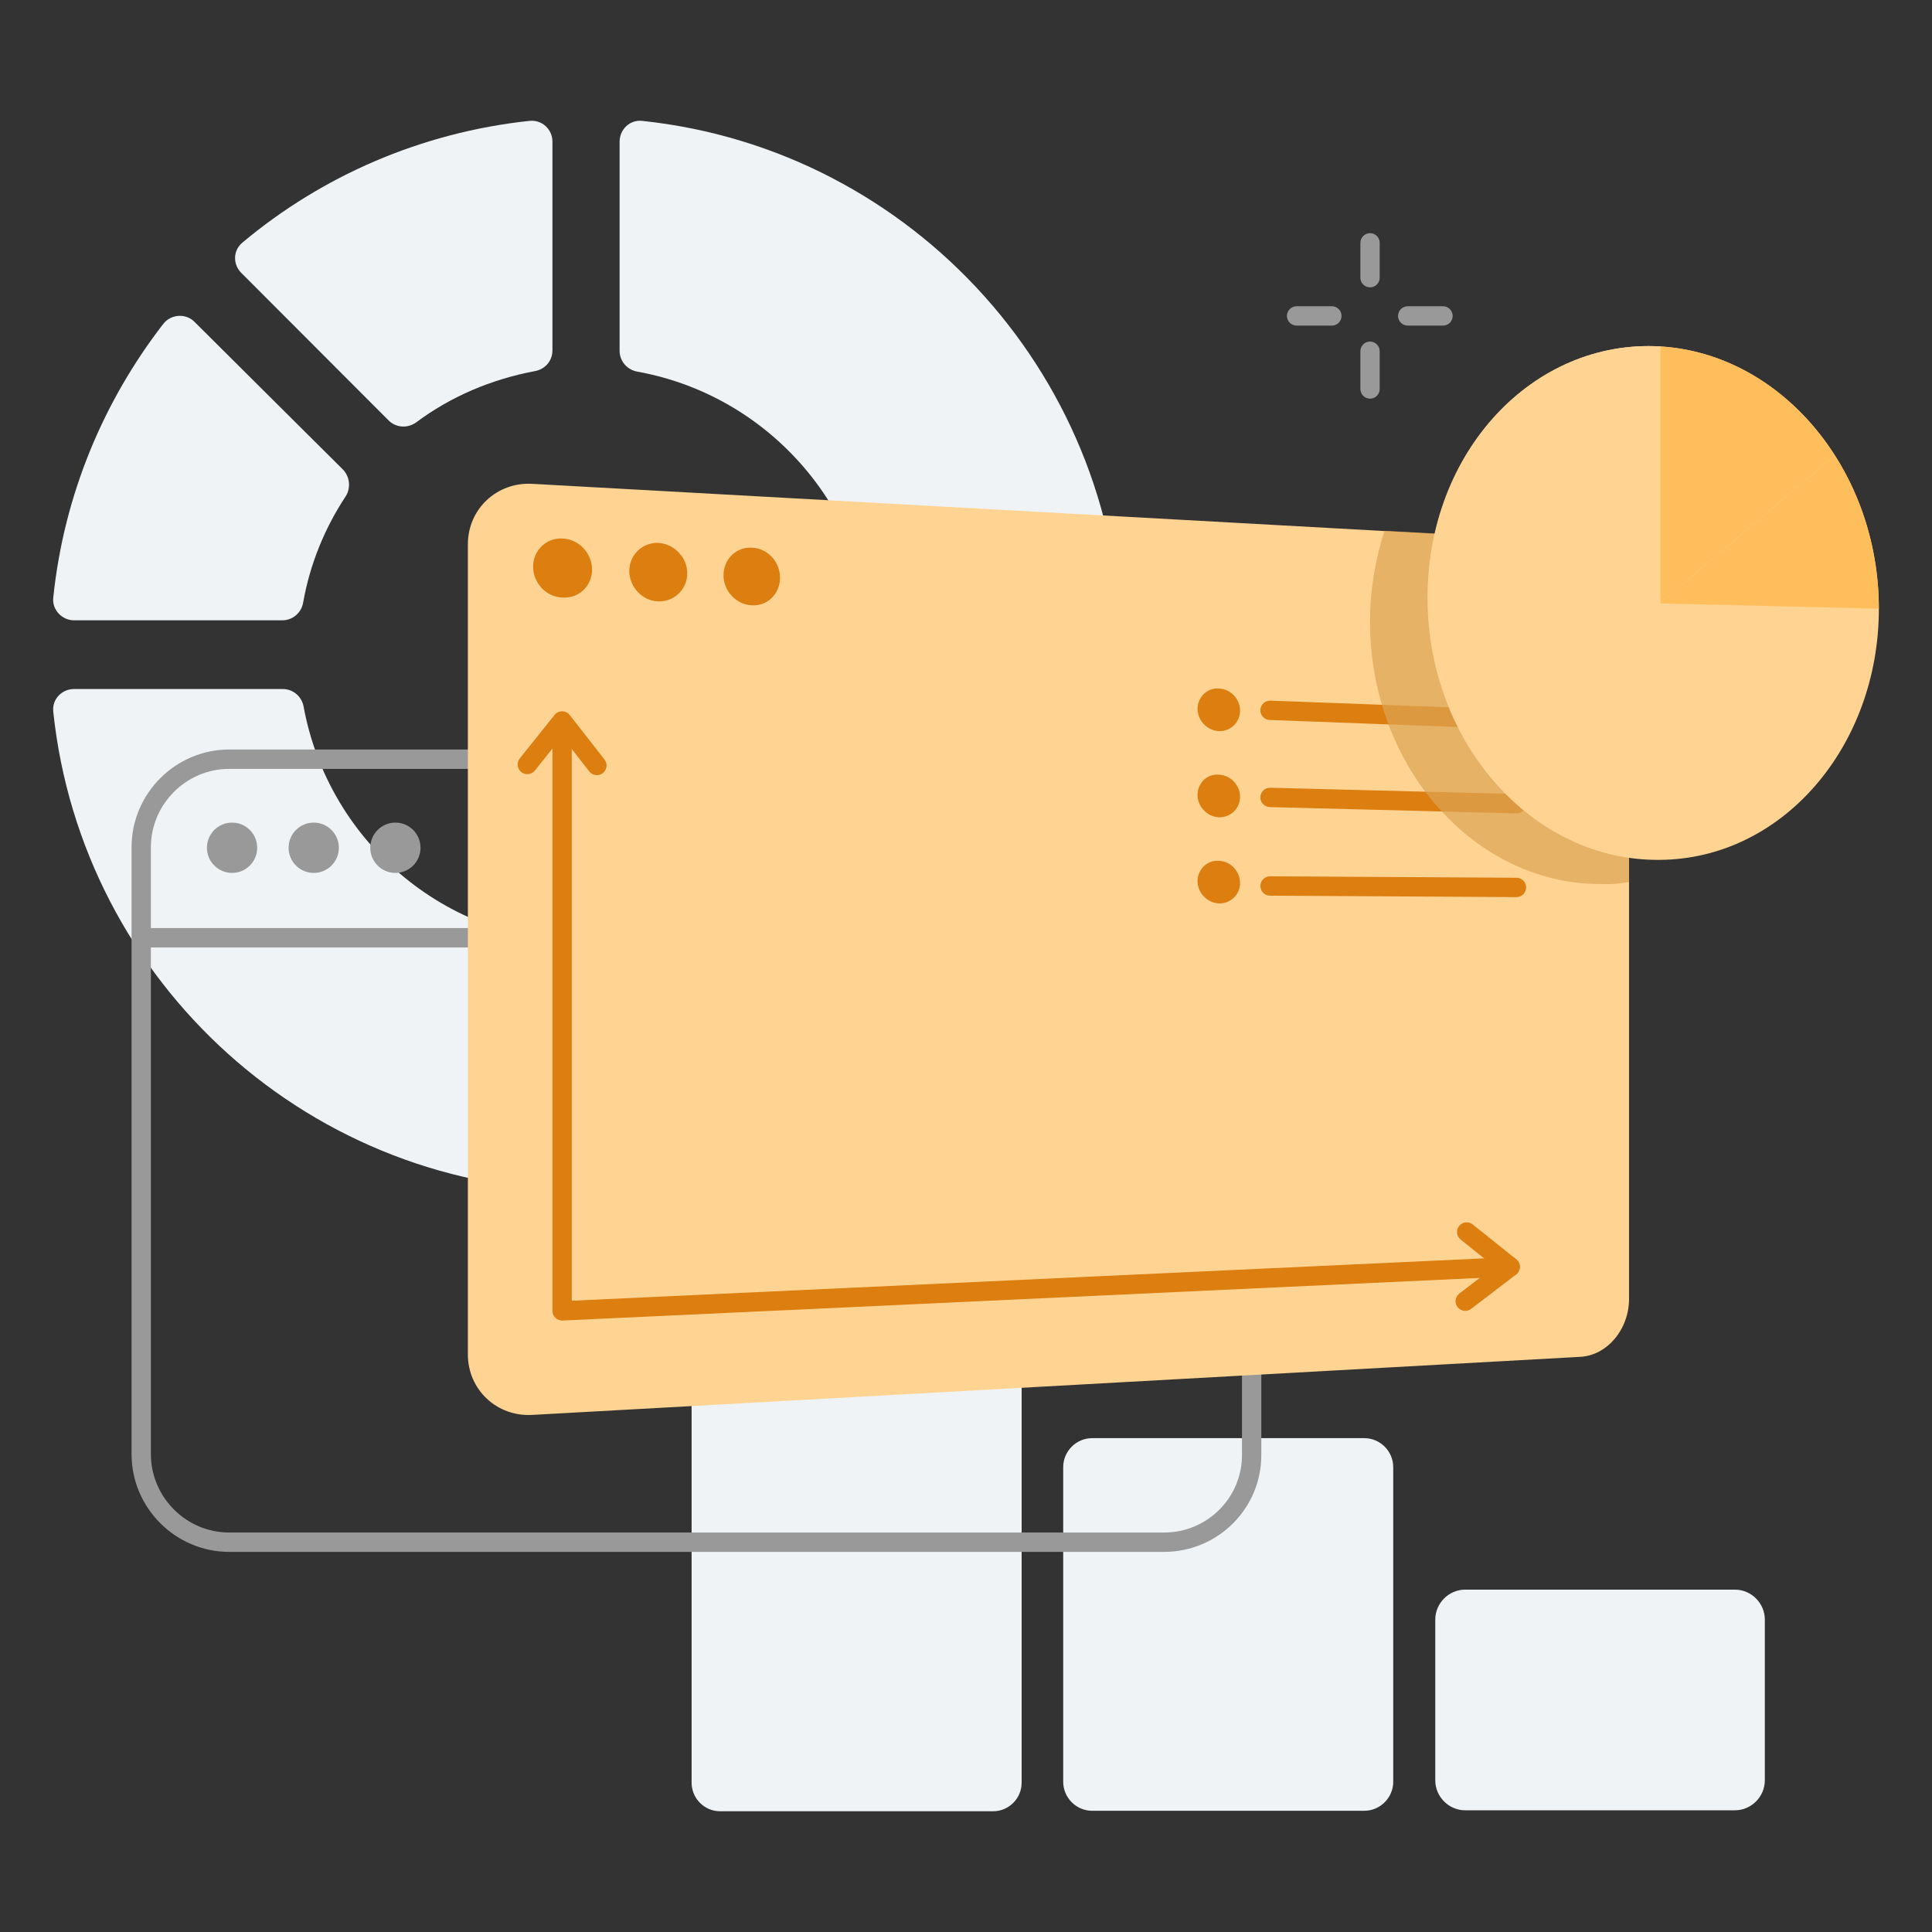 <svg width="400" height="400" viewBox="0 0 400 400" fill="none" xmlns="http://www.w3.org/2000/svg">
<rect x="0" y="0" width="400" height="400" fill="#333333" stroke="none"/>
<g id="chart">
<g id="chart_2">
<path id="Path" d="M128.282 29.338V72.621C128.282 74.725 129.783 76.529 131.884 76.93C160.397 82.039 181.807 107.488 180.706 137.746C179.606 168.706 154.394 193.854 123.58 195.056C93.367 196.158 68.055 174.717 62.853 146.263C62.453 144.159 60.652 142.656 58.551 142.656H15.332C12.731 142.656 10.73 144.86 11.03 147.365C16.933 203.472 64.554 247.056 122.28 246.555C182.507 246.054 231.629 196.76 232.129 136.444C232.629 78.633 189.01 30.941 132.985 25.03C130.483 24.729 128.282 26.733 128.282 29.338Z" fill="#F0F3F5"/>
<path id="Shape" fill-rule="evenodd" clip-rule="evenodd" d="M49.947 56.49L80.461 87.049C81.962 88.552 84.363 88.752 86.164 87.45C93.267 82.139 101.671 78.533 110.775 76.829C112.876 76.429 114.376 74.725 114.376 72.521V29.338C114.376 26.733 112.175 24.729 109.574 25.03C87.164 27.434 66.655 36.452 50.248 50.178C48.247 51.781 48.147 54.687 49.947 56.49ZM33.84 67.012C21.434 83.042 13.231 102.48 11.03 123.721C10.73 126.225 12.831 128.43 15.332 128.43H58.451C60.552 128.43 62.353 126.927 62.753 124.823C64.154 116.807 67.255 109.293 71.557 102.78C72.657 101.077 72.457 98.773 71.057 97.27L40.343 66.711C38.542 64.807 35.441 65.008 33.84 67.012ZM149.092 251.262H205.617C208.819 251.262 211.42 253.867 211.52 257.174V369.089C211.52 372.395 208.819 375 205.617 375H149.092C145.79 375 143.189 372.295 143.189 369.089V257.174C143.189 253.867 145.89 251.262 149.092 251.262ZM282.452 297.753H226.126C222.825 297.753 220.124 300.459 220.124 303.765V368.89C220.124 372.196 222.825 374.902 226.126 374.902H282.452C285.753 374.902 288.454 372.196 288.454 368.89V303.765C288.454 300.459 285.753 297.753 282.452 297.753ZM303.361 329.115H359.186C362.588 329.115 365.389 331.92 365.389 335.327V368.591C365.389 371.997 362.588 374.803 359.186 374.803H303.361C299.96 374.803 297.158 371.997 297.158 368.591V335.327C297.158 331.92 299.96 329.115 303.361 329.115Z" fill="#F0F3F5"/>
<g id="Group">
<path id="Path (Stroke)" fill-rule="evenodd" clip-rule="evenodd" d="M47.446 159.188C38.547 159.188 31.239 166.506 31.239 175.419V301.06C31.239 309.972 38.547 317.291 47.446 317.291H241.033C249.943 317.291 257.229 310.066 257.14 301.08L257.14 301.06V175.419C257.14 166.506 249.832 159.188 240.933 159.188H47.446ZM241.033 321.299H47.446C36.336 321.299 27.237 312.186 27.237 301.06V175.419C27.237 164.293 36.336 155.18 47.446 155.18H240.933C252.042 155.18 261.142 164.293 261.142 175.419V301.049C261.248 312.298 252.128 321.299 241.033 321.299Z" fill="#999999"/>
<path id="Oval" d="M48.046 180.73C50.919 180.73 53.248 178.397 53.248 175.52C53.248 172.643 50.919 170.31 48.046 170.31C45.172 170.31 42.843 172.643 42.843 175.52C42.843 178.397 45.172 180.73 48.046 180.73Z" fill="#999999"/>
<path id="Oval_2" d="M64.954 180.73C67.827 180.73 70.156 178.397 70.156 175.52C70.156 172.643 67.827 170.31 64.954 170.31C62.081 170.31 59.751 172.643 59.751 175.52C59.751 178.397 62.081 180.73 64.954 180.73Z" fill="#999999"/>
<path id="Oval_3" d="M81.862 180.73C84.735 180.73 87.064 178.397 87.064 175.52C87.064 172.643 84.735 170.31 81.862 170.31C78.989 170.31 76.659 172.643 76.659 175.52C76.659 178.397 78.989 180.73 81.862 180.73Z" fill="#999999"/>
<path id="Path (Stroke)_2" fill-rule="evenodd" clip-rule="evenodd" d="M27.537 194.153C27.537 193.046 28.433 192.149 29.538 192.149H258.54C259.645 192.149 260.541 193.046 260.541 194.153C260.541 195.26 259.645 196.157 258.54 196.157H29.538C28.433 196.157 27.537 195.26 27.537 194.153Z" fill="#999999"/>
</g>
<g id="Group_2">
<path id="Path_2" d="M327.172 280.919L110.175 292.942C102.871 293.343 96.869 287.732 96.869 280.418V112.696C96.869 105.382 102.871 99.772 110.175 100.172L327.172 112.195C332.775 112.496 337.277 117.906 337.277 124.218V268.896C337.277 275.208 332.775 280.619 327.172 280.919Z" fill="#FFD493"/>
<path id="Shape_2" fill-rule="evenodd" clip-rule="evenodd" d="M122.58 117.906C122.58 121.312 119.879 123.917 116.477 123.717C113.076 123.616 110.375 120.711 110.375 117.305C110.375 113.898 113.176 111.294 116.477 111.494C119.779 111.594 122.58 114.5 122.58 117.906ZM142.289 118.706C142.289 122.012 139.588 124.617 136.286 124.516C132.985 124.416 130.283 121.511 130.283 118.205C130.283 114.899 132.985 112.294 136.286 112.394C139.588 112.594 142.289 115.399 142.289 118.706ZM155.695 125.318C158.896 125.518 161.497 122.914 161.497 119.607C161.497 116.301 158.896 113.496 155.695 113.396C152.393 113.196 149.792 115.8 149.792 119.107C149.792 122.413 152.493 125.218 155.695 125.318Z" fill="#DD7E10"/>
<path id="Shape_3" fill-rule="evenodd" clip-rule="evenodd" d="M140.288 270.299V171.309C133.485 170.407 125.581 170.608 116.477 172.511V271.401L140.288 270.299ZM163.198 180.528V269.399L144.189 270.201V172.012C151.593 173.615 157.796 176.721 163.198 180.528ZM186.208 204.374C186.108 204.274 186.033 204.174 185.958 204.074C185.883 203.973 185.808 203.873 185.708 203.773C184.988 202.898 184.266 202.012 183.54 201.121C178.615 195.077 173.477 188.773 167.2 183.534V269.199L186.208 268.397V204.374ZM209.219 214.192C202.516 214.092 196.013 212.99 190.21 208.281V268.196L209.219 267.394V214.192ZM232.229 213.49C227.493 213.193 222.757 213.5 218.101 213.801L218.101 213.801C216.463 213.907 214.835 214.013 213.22 214.091V267.193L232.229 266.391V213.49ZM273.347 264.688L259.241 265.289V227.216C273.247 243.147 273.347 264.688 273.347 264.688ZM251.037 219.902C252.538 220.904 253.939 222.006 255.239 223.208V265.49L236.231 266.291V213.991C241.233 214.792 246.135 216.496 251.037 219.902Z" fill="#FFD493"/>
<g id="Group_3">
<path id="Path (Stroke)_3" fill-rule="evenodd" clip-rule="evenodd" d="M116.377 148.465C117.482 148.465 118.378 149.362 118.378 150.469V269.302L312.573 260.282C313.677 260.23 314.613 261.085 314.664 262.19C314.715 263.296 313.862 264.234 312.758 264.285L116.47 273.402C115.924 273.428 115.391 273.228 114.996 272.85C114.6 272.472 114.376 271.948 114.376 271.401V150.469C114.376 149.362 115.272 148.465 116.377 148.465Z" fill="#DD7E10"/>
<path id="Shape (Stroke)" fill-rule="evenodd" clip-rule="evenodd" d="M116.388 147.263C117 147.266 117.576 147.549 117.953 148.031L125.156 157.249C125.837 158.121 125.684 159.38 124.814 160.062C123.944 160.744 122.686 160.591 122.005 159.719L116.36 152.496L110.737 159.536C110.046 160.4 108.787 160.54 107.924 159.848C107.061 159.157 106.921 157.896 107.612 157.032L114.815 148.015C115.197 147.536 115.777 147.259 116.388 147.263ZM302.099 253.819C302.79 252.955 304.049 252.815 304.912 253.506L313.916 260.72C314.396 261.105 314.673 261.691 314.666 262.308C314.659 262.924 314.369 263.503 313.88 263.878L304.576 270.991C303.697 271.663 302.442 271.494 301.771 270.615C301.101 269.735 301.269 268.477 302.147 267.806L309.417 262.248L302.412 256.636C301.549 255.944 301.409 254.683 302.099 253.819Z" fill="#DD7E10"/>
</g>
<g id="Group_4">
<path id="Shape (Stroke)_2" fill-rule="evenodd" clip-rule="evenodd" d="M260.944 146.988C260.985 145.882 261.913 145.019 263.018 145.06L314.041 146.964C315.145 147.005 316.007 147.935 315.966 149.041C315.924 150.147 314.996 151.01 313.892 150.968L262.869 149.065C261.764 149.024 260.903 148.094 260.944 146.988ZM260.943 165.046C260.971 163.94 261.889 163.066 262.994 163.094L314.017 164.396C315.122 164.424 315.994 165.344 315.966 166.451C315.938 167.557 315.02 168.431 313.915 168.403L262.892 167.1C261.787 167.072 260.915 166.152 260.943 165.046ZM260.942 183.42C260.949 182.314 261.85 181.422 262.955 181.428L313.978 181.729C315.083 181.735 315.973 182.638 315.967 183.745C315.96 184.851 315.059 185.743 313.954 185.737L262.931 185.436C261.826 185.429 260.936 184.527 260.942 183.42Z" fill="#DD7E10"/>
<path id="Shape_4" fill-rule="evenodd" clip-rule="evenodd" d="M256.74 147.161C256.74 149.565 254.739 151.469 252.338 151.369C249.937 151.269 247.936 149.165 247.936 146.76C247.936 144.355 249.937 142.352 252.338 142.552C254.84 142.652 256.74 144.756 256.74 147.161ZM256.74 164.996C256.74 167.401 254.739 169.305 252.338 169.205C249.937 169.104 247.936 167 247.936 164.596C247.936 162.091 249.937 160.187 252.338 160.388C254.84 160.488 256.74 162.592 256.74 164.996ZM252.338 187.039C254.739 187.139 256.74 185.235 256.74 182.831C256.74 180.426 254.84 178.322 252.338 178.222C249.937 178.022 247.936 180.025 247.936 182.43C247.936 184.835 249.937 186.939 252.338 187.039Z" fill="#DD7E10"/>
</g>
<path id="Path_3" d="M337.277 182.629V124.117C337.277 117.805 332.775 112.394 327.172 112.094L286.654 109.89C284.753 115.701 283.653 122.013 283.653 128.726C283.653 158.984 305.563 183.331 331.774 183.03C333.575 183.13 335.476 182.93 337.277 182.629Z" fill="#DCA553" fill-opacity="0.7"/>
</g>
<g id="Group_5">
<path id="Path_4" d="M388.999 126.025C388.999 97.571 369.09 73.224 343.679 71.721C317.467 70.218 295.557 93.463 295.557 123.721C295.557 153.979 317.467 178.326 343.679 178.025C369.09 177.825 388.999 154.48 388.999 126.025Z" fill="#FFD493"/>
<path id="Path_5" d="M379.896 94.266C371.692 81.441 358.686 72.624 343.68 71.722V124.924L379.896 94.266Z" fill="#FFBE5C"/>
<path id="Path_6" d="M379.896 94.266L343.68 124.925L389 126.027C389 114.204 385.599 103.183 379.896 94.266V94.266Z" fill="#FFBE5C"/>
<path id="Path_7" d="M343.779 124.923V71.721C317.567 70.218 295.657 93.463 295.657 123.721L343.779 124.923Z" fill="#FFD493"/>
</g>
<path id="Shape (Stroke)_3" fill-rule="evenodd" clip-rule="evenodd" d="M283.653 48.275C284.758 48.275 285.653 49.172 285.653 50.278V57.492C285.653 58.599 284.758 59.496 283.653 59.496C282.547 59.496 281.652 58.599 281.652 57.492V50.278C281.652 49.172 282.547 48.275 283.653 48.275ZM266.445 65.409C266.445 64.302 267.341 63.405 268.446 63.405H275.749C276.854 63.405 277.75 64.302 277.75 65.409C277.75 66.516 276.854 67.413 275.749 67.413H268.446C267.341 67.413 266.445 66.516 266.445 65.409ZM289.455 65.409C289.455 64.302 290.351 63.405 291.456 63.405H298.759C299.864 63.405 300.76 64.302 300.76 65.409C300.76 66.516 299.864 67.413 298.759 67.413H291.456C290.351 67.413 289.455 66.516 289.455 65.409ZM283.653 70.716C284.758 70.716 285.653 71.613 285.653 72.72V80.535C285.653 81.642 284.758 82.539 283.653 82.539C282.547 82.539 281.652 81.642 281.652 80.535V72.72C281.652 71.613 282.547 70.716 283.653 70.716Z" fill="#999999"/>
</g>
</g>
</svg>
